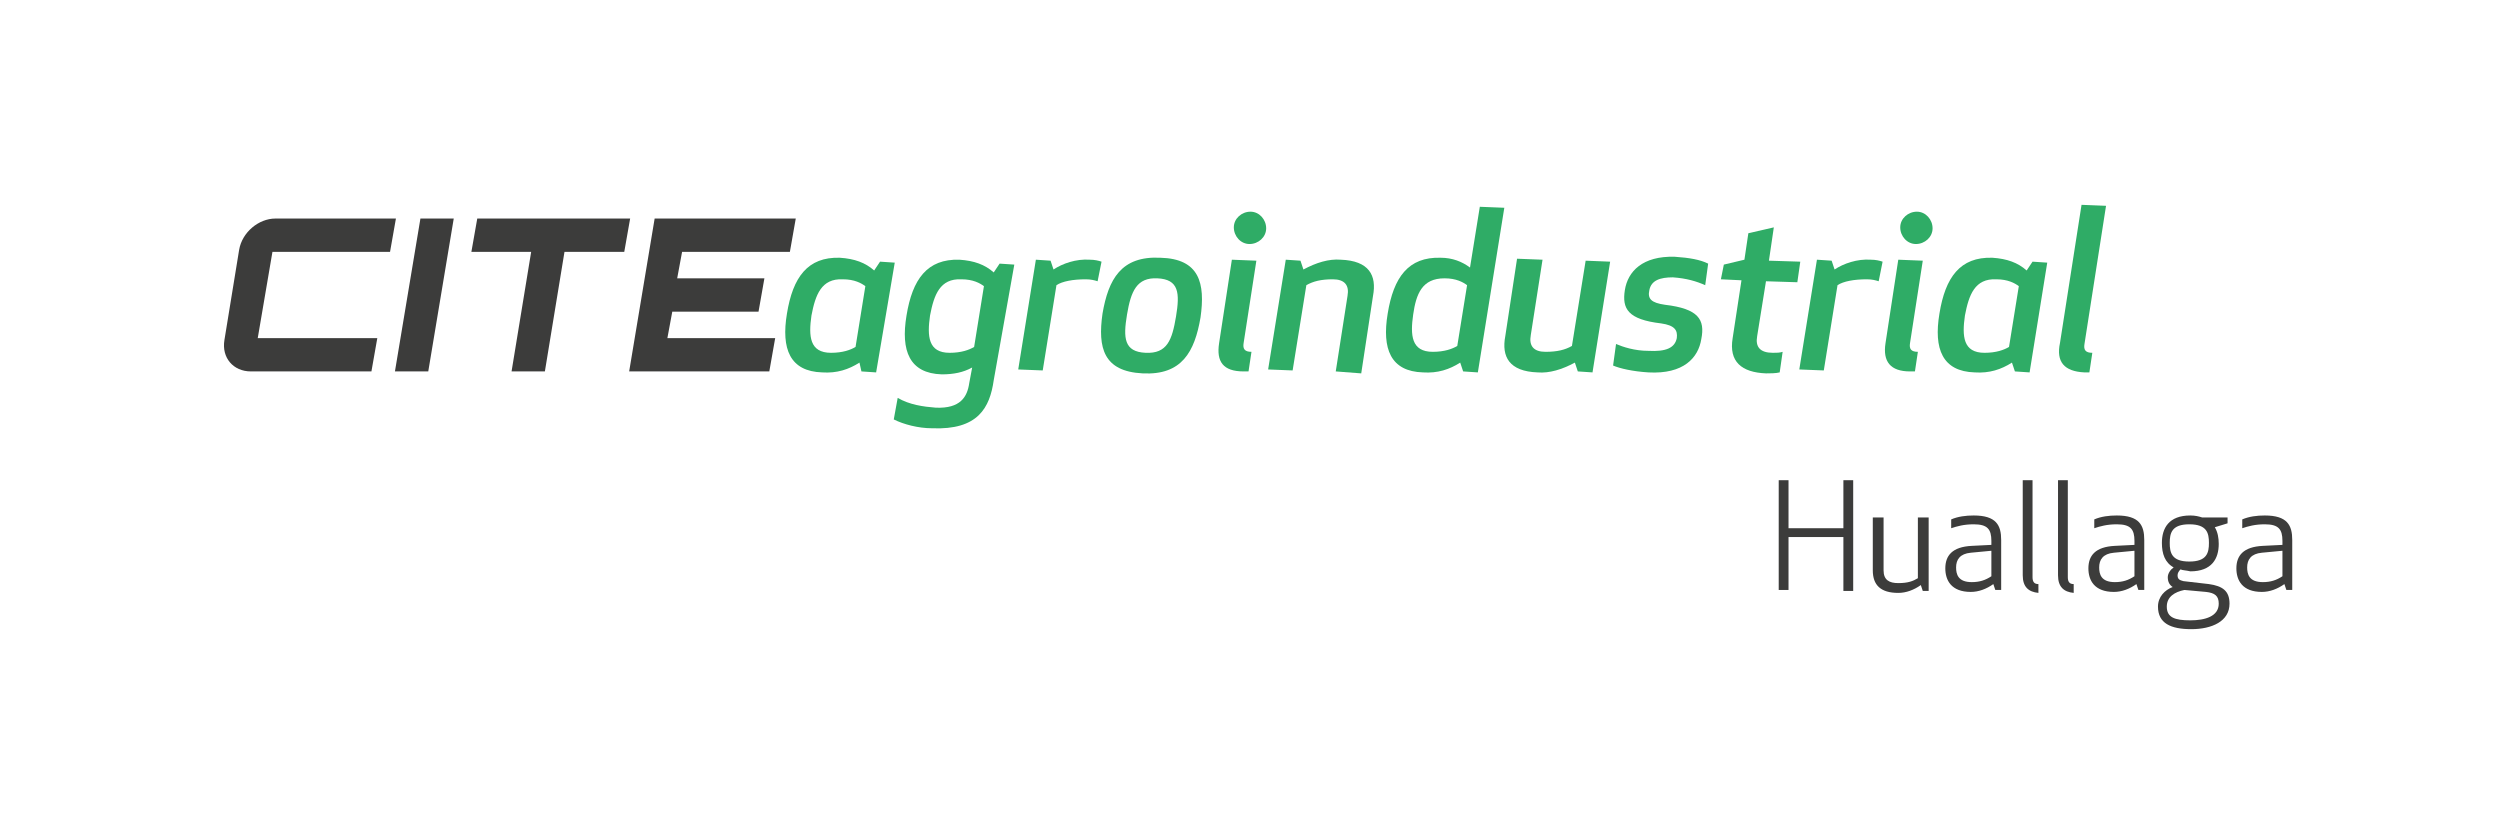 <?xml version="1.0" encoding="utf-8"?>
<!-- Generator: Adobe Illustrator 23.0.1, SVG Export Plug-In . SVG Version: 6.00 Build 0)  -->
<svg version="1.1" id="Capa_1" xmlns="http://www.w3.org/2000/svg" xmlns:xlink="http://www.w3.org/1999/xlink" x="0px" y="0px"
	 viewBox="0 0 255.1 85" style="enable-background:new 0 0 255.1 85;" xml:space="preserve">
<style type="text/css">
	.st0{fill:#3C3C3B;}
	.st1{fill:#2FAC66;}
</style>
<g>
	<g>
		<path class="st0" d="M27.8,25.7l-1.5,8.8h12.2l-0.6,3.4H25.6c-1.8,0-3-1.4-2.7-3.2l1.5-9.2c0.3-1.8,2-3.2,3.7-3.2h12.3l-0.6,3.4
			H27.8z"/>
		<path class="st0" d="M42.9,22.3h3.4l-2.6,15.6h-3.4L42.9,22.3z"/>
		<path class="st0" d="M64.3,22.3l-0.6,3.4h-6.1l-2,12.2h-3.4l2-12.2h-6.1l0.6-3.4H64.3z"/>
		<path class="st0" d="M80.6,25.7h-11l-0.5,2.7H78l-0.6,3.4h-8.8l-0.5,2.7h11l-0.6,3.4H64.2l2.6-15.6h14.4L80.6,25.7z"/>
	</g>
	<g>
		<path class="st1" d="M89.4,38l-1.5-0.1L87.7,37c-1.1,0.7-2.3,1.1-3.8,1c-3.3-0.1-4.2-2.4-3.6-6c0.6-3.7,2.1-5.8,5.4-5.7
			c1.5,0.1,2.6,0.5,3.5,1.3l0.6-0.9l1.5,0.1L89.4,38z M88.3,29.2c-0.4-0.3-1.1-0.7-2.3-0.7c-2.2-0.1-2.8,1.6-3.2,3.7
			c-0.3,2.1-0.2,3.8,2,3.8c1.2,0,2-0.3,2.5-0.6L88.3,29.2z"/>
		<path class="st1" d="M101.4,38.8c-0.4,2.8-1.6,5.1-6.3,4.9c-1.4,0-2.9-0.4-3.9-0.9l0.4-2.2c1.2,0.7,2.6,0.9,3.9,1
			c2.5,0.1,3.2-1.1,3.4-2.5l0.3-1.6c-0.9,0.5-1.9,0.7-3.1,0.7c-3.3-0.1-4.2-2.4-3.6-6c0.6-3.7,2.1-5.8,5.4-5.7
			c1.5,0.1,2.6,0.5,3.5,1.3l0.6-0.9l1.5,0.1L101.4,38.8z M100.4,29.2c-0.4-0.3-1.1-0.7-2.3-0.7c-2.2-0.1-2.8,1.6-3.2,3.7
			c-0.3,2.1-0.2,3.8,2,3.8c1.2,0,2-0.3,2.5-0.6L100.4,29.2z"/>
		<path class="st1" d="M112,28.7c-0.3-0.1-0.7-0.2-1.2-0.2c-1.3,0-2.4,0.2-3,0.6l-1.4,8.7l-2.5-0.1l1.8-11.2l1.5,0.1l0.3,0.9
			c0.9-0.6,2.3-1.1,3.7-1c0.5,0,0.9,0.1,1.2,0.2L112,28.7z"/>
		<path class="st1" d="M112.5,32c0.6-3.5,1.9-5.9,5.9-5.7c4,0.1,4.6,2.6,4.1,6.1c-0.6,3.5-1.9,5.9-5.9,5.7
			C112.6,37.9,112,35.5,112.5,32z M120,32.3c0.4-2.4,0.3-3.8-1.9-3.9c-2.1-0.1-2.7,1.3-3.1,3.7c-0.4,2.4-0.3,3.8,1.9,3.9
			S119.6,34.7,120,32.3z"/>
		<path class="st1" d="M124.4,35l1.3-8.5l2.5,0.1l-1.3,8.4c-0.1,0.6,0.1,0.9,0.8,0.9l-0.3,2c0,0-0.2,0-0.5,0
			C124.8,37.9,124.1,36.9,124.4,35z M127.6,21.6c0.9,0,1.6,0.8,1.6,1.7c0,0.9-0.8,1.6-1.7,1.6c-0.9,0-1.6-0.8-1.6-1.7
			C125.9,22.3,126.7,21.6,127.6,21.6z"/>
		<path class="st1" d="M136.3,37.9l1.2-7.7c0.2-1.1-0.3-1.7-1.5-1.7c-1.2,0-2,0.2-2.7,0.6l-1.4,8.7l-2.5-0.1l1.8-11.2l1.5,0.1
			l0.3,0.9c1.3-0.7,2.6-1.1,3.8-1c2.9,0.1,3.7,1.6,3.3,3.7l-1.2,7.9L136.3,37.9z"/>
		<path class="st1" d="M150,27.3l1-6.2l2.5,0.1L150.8,38l-1.5-0.1L149,37c-1.1,0.7-2.3,1.1-3.8,1c-3.3-0.1-4.2-2.4-3.6-6
			c0.6-3.7,2.1-5.8,5.4-5.7C148.2,26.3,149.2,26.7,150,27.3z M144.2,32.1c-0.3,2.1-0.2,3.8,2,3.8c1.2,0,2-0.3,2.5-0.6l1-6.2
			c-0.4-0.3-1.1-0.7-2.3-0.7C145.1,28.4,144.5,30,144.2,32.1z"/>
		<path class="st1" d="M157.4,26.5l-1.2,7.7c-0.2,1.1,0.3,1.7,1.5,1.7c1.2,0,2-0.2,2.7-0.6l1.4-8.7l2.5,0.1L162.5,38l-1.5-0.1
			l-0.3-0.9c-1.3,0.7-2.6,1.1-3.8,1c-2.9-0.1-3.7-1.6-3.3-3.7l1.2-7.9L157.4,26.5z"/>
		<path class="st1" d="M169.9,31.1c3.4,0.4,4.1,1.5,3.7,3.5c-0.3,1.9-1.8,3.6-5.4,3.4c-1.6-0.1-2.9-0.4-3.6-0.7l0.3-2.2
			c0.7,0.3,1.9,0.7,3.3,0.7c1.8,0.1,2.7-0.3,2.9-1.3c0.1-0.8-0.2-1.3-1.6-1.5c-3.4-0.4-4-1.5-3.7-3.4c0.3-1.9,1.8-3.5,5.1-3.4
			c1.5,0.1,2.6,0.3,3.4,0.7l-0.3,2.2c-0.9-0.4-1.9-0.7-3.3-0.8c-1.3,0-2.2,0.3-2.4,1.3C168.1,30.5,168.5,30.9,169.9,31.1z"/>
		<path class="st1" d="M181.6,38c-0.4,0.1-1,0.1-1.4,0.1c-2.5-0.1-3.8-1.2-3.4-3.6l0.9-5.9l-2.1-0.1l0.3-1.5l2.1-0.5l0.4-2.7
			l2.6-0.6l-0.5,3.4l3.2,0.1l-0.3,2.1l-3.2-0.1l-0.9,5.6c-0.2,1.1,0.3,1.7,1.6,1.7c0.4,0,0.7,0,1-0.1L181.6,38z"/>
		<path class="st1" d="M191.7,28.7c-0.3-0.1-0.7-0.2-1.2-0.2c-1.3,0-2.4,0.2-3,0.6l-1.4,8.7l-2.5-0.1l1.8-11.2l1.5,0.1l0.3,0.9
			c0.9-0.6,2.3-1.1,3.7-1c0.5,0,0.9,0.1,1.2,0.2L191.7,28.7z"/>
		<path class="st1" d="M192.4,35l1.3-8.5l2.5,0.1l-1.3,8.4c-0.1,0.6,0.1,0.9,0.8,0.9l-0.3,2c0,0-0.2,0-0.5,0
			C192.9,37.9,192.1,36.9,192.4,35z M195.6,21.6c0.9,0,1.6,0.8,1.6,1.7c0,0.9-0.8,1.6-1.7,1.6c-0.9,0-1.6-0.8-1.6-1.7
			C193.9,22.3,194.7,21.6,195.6,21.6z"/>
		<path class="st1" d="M207.1,38l-1.5-0.1l-0.3-0.9c-1.1,0.7-2.3,1.1-3.8,1c-3.3-0.1-4.2-2.4-3.6-6c0.6-3.7,2.1-5.8,5.4-5.7
			c1.5,0.1,2.6,0.5,3.5,1.3l0.6-0.9l1.5,0.1L207.1,38z M206,29.2c-0.4-0.3-1.1-0.7-2.3-0.7c-2.2-0.1-2.8,1.6-3.2,3.7
			c-0.3,2.1-0.2,3.8,2,3.8c1.2,0,2-0.3,2.5-0.6L206,29.2z"/>
		<path class="st1" d="M210.2,35l2.2-14.1l2.5,0.1l-2.2,14.1c-0.1,0.6,0.1,0.9,0.8,0.9l-0.3,2c0,0-0.2,0-0.5,0
			C210.6,37.9,209.8,36.9,210.2,35z"/>
	</g>
	<g>
		<path class="st0" d="M188.1,60.2v-5.4h-5.6v5.4h-1V49h1v4.9h5.6V49h1v11.3H188.1z"/>
		<path class="st0" d="M192.2,58.2c0,1,0.6,1.3,1.5,1.3c1,0,1.5-0.2,2-0.5v-6.2h1.1v7.5h-0.6l-0.2-0.6c-0.7,0.5-1.5,0.8-2.3,0.8
			c-1.8,0-2.6-0.8-2.6-2.3v-5.4h1.1V58.2z"/>
		<path class="st0" d="M201.4,53.5c-1,0-1.7,0.2-2.3,0.4V53c0.7-0.3,1.5-0.4,2.3-0.4c2.3,0,2.8,1,2.8,2.5v5.1h-0.6l-0.2-0.6
			c-0.7,0.5-1.5,0.8-2.3,0.8c-2,0-2.6-1.2-2.6-2.4c0-1.3,0.7-2.2,2.7-2.3l2-0.1v-0.4C203.2,54,202.8,53.5,201.4,53.5z M201.1,56.4
			c-1.1,0.1-1.5,0.7-1.5,1.5c0,0.7,0.2,1.5,1.6,1.5c0.8,0,1.4-0.2,2-0.6v-2.6L201.1,56.4z"/>
		<path class="st0" d="M206.4,58.7V49h1v9.9c0,0.5,0.2,0.7,0.6,0.7v0.9C207,60.4,206.4,59.9,206.4,58.7z"/>
		<path class="st0" d="M210,58.7V49h1v9.9c0,0.5,0.2,0.7,0.6,0.7v0.9C210.6,60.4,210,59.9,210,58.7z"/>
		<path class="st0" d="M216,53.5c-1,0-1.7,0.2-2.3,0.4V53c0.7-0.3,1.5-0.4,2.3-0.4c2.3,0,2.8,1,2.8,2.5v5.1h-0.6l-0.2-0.6
			c-0.7,0.5-1.5,0.8-2.3,0.8c-2,0-2.6-1.2-2.6-2.4c0-1.3,0.7-2.2,2.7-2.3l2-0.1v-0.4C217.8,54,217.4,53.5,216,53.5z M215.7,56.4
			c-1.1,0.1-1.5,0.7-1.5,1.5c0,0.7,0.2,1.5,1.6,1.5c0.8,0,1.4-0.2,2-0.6v-2.6L215.7,56.4z"/>
		<path class="st0" d="M222.5,58.1c-0.2,0.2-0.3,0.4-0.3,0.6c0,0.4,0.2,0.5,0.6,0.6l2.6,0.3c1.4,0.2,2.1,0.7,2.1,2
			c0,1.8-1.8,2.6-3.9,2.6c-2.1,0-3.4-0.6-3.4-2.3c0-1,0.7-1.7,1.5-2v0c-0.3-0.2-0.5-0.5-0.5-1c0-0.4,0.3-0.8,0.6-1
			c-0.9-0.5-1.2-1.4-1.2-2.5c0-1.5,0.7-2.8,2.9-2.8c0.5,0,0.9,0.1,1.2,0.2h2.6v0.6l-1.3,0.4c0.3,0.5,0.4,1.1,0.4,1.7
			c0,1.5-0.7,2.8-2.9,2.8C223.1,58.2,222.7,58.2,222.5,58.1z M222.9,60.2c-1,0.2-1.8,0.7-1.8,1.7c0,1.1,0.8,1.4,2.4,1.4
			c1.5,0,2.9-0.4,2.9-1.7c0-0.8-0.4-1.1-1.3-1.2L222.9,60.2z M225.4,55.4c0-1-0.2-1.9-2-1.9s-2,0.9-2,1.9c0,1,0.2,1.9,2,1.9
			S225.4,56.4,225.4,55.4z"/>
		<path class="st0" d="M231.1,53.5c-1,0-1.7,0.2-2.3,0.4V53c0.7-0.3,1.5-0.4,2.3-0.4c2.3,0,2.8,1,2.8,2.5v5.1h-0.6l-0.2-0.6
			c-0.7,0.5-1.5,0.8-2.3,0.8c-2,0-2.6-1.2-2.6-2.4c0-1.3,0.7-2.2,2.7-2.3l2-0.1v-0.4C232.9,54,232.5,53.5,231.1,53.5z M230.8,56.4
			c-1.1,0.1-1.5,0.7-1.5,1.5c0,0.7,0.2,1.5,1.6,1.5c0.8,0,1.4-0.2,2-0.6v-2.6L230.8,56.4z"/>
	</g>
</g>
</svg>
